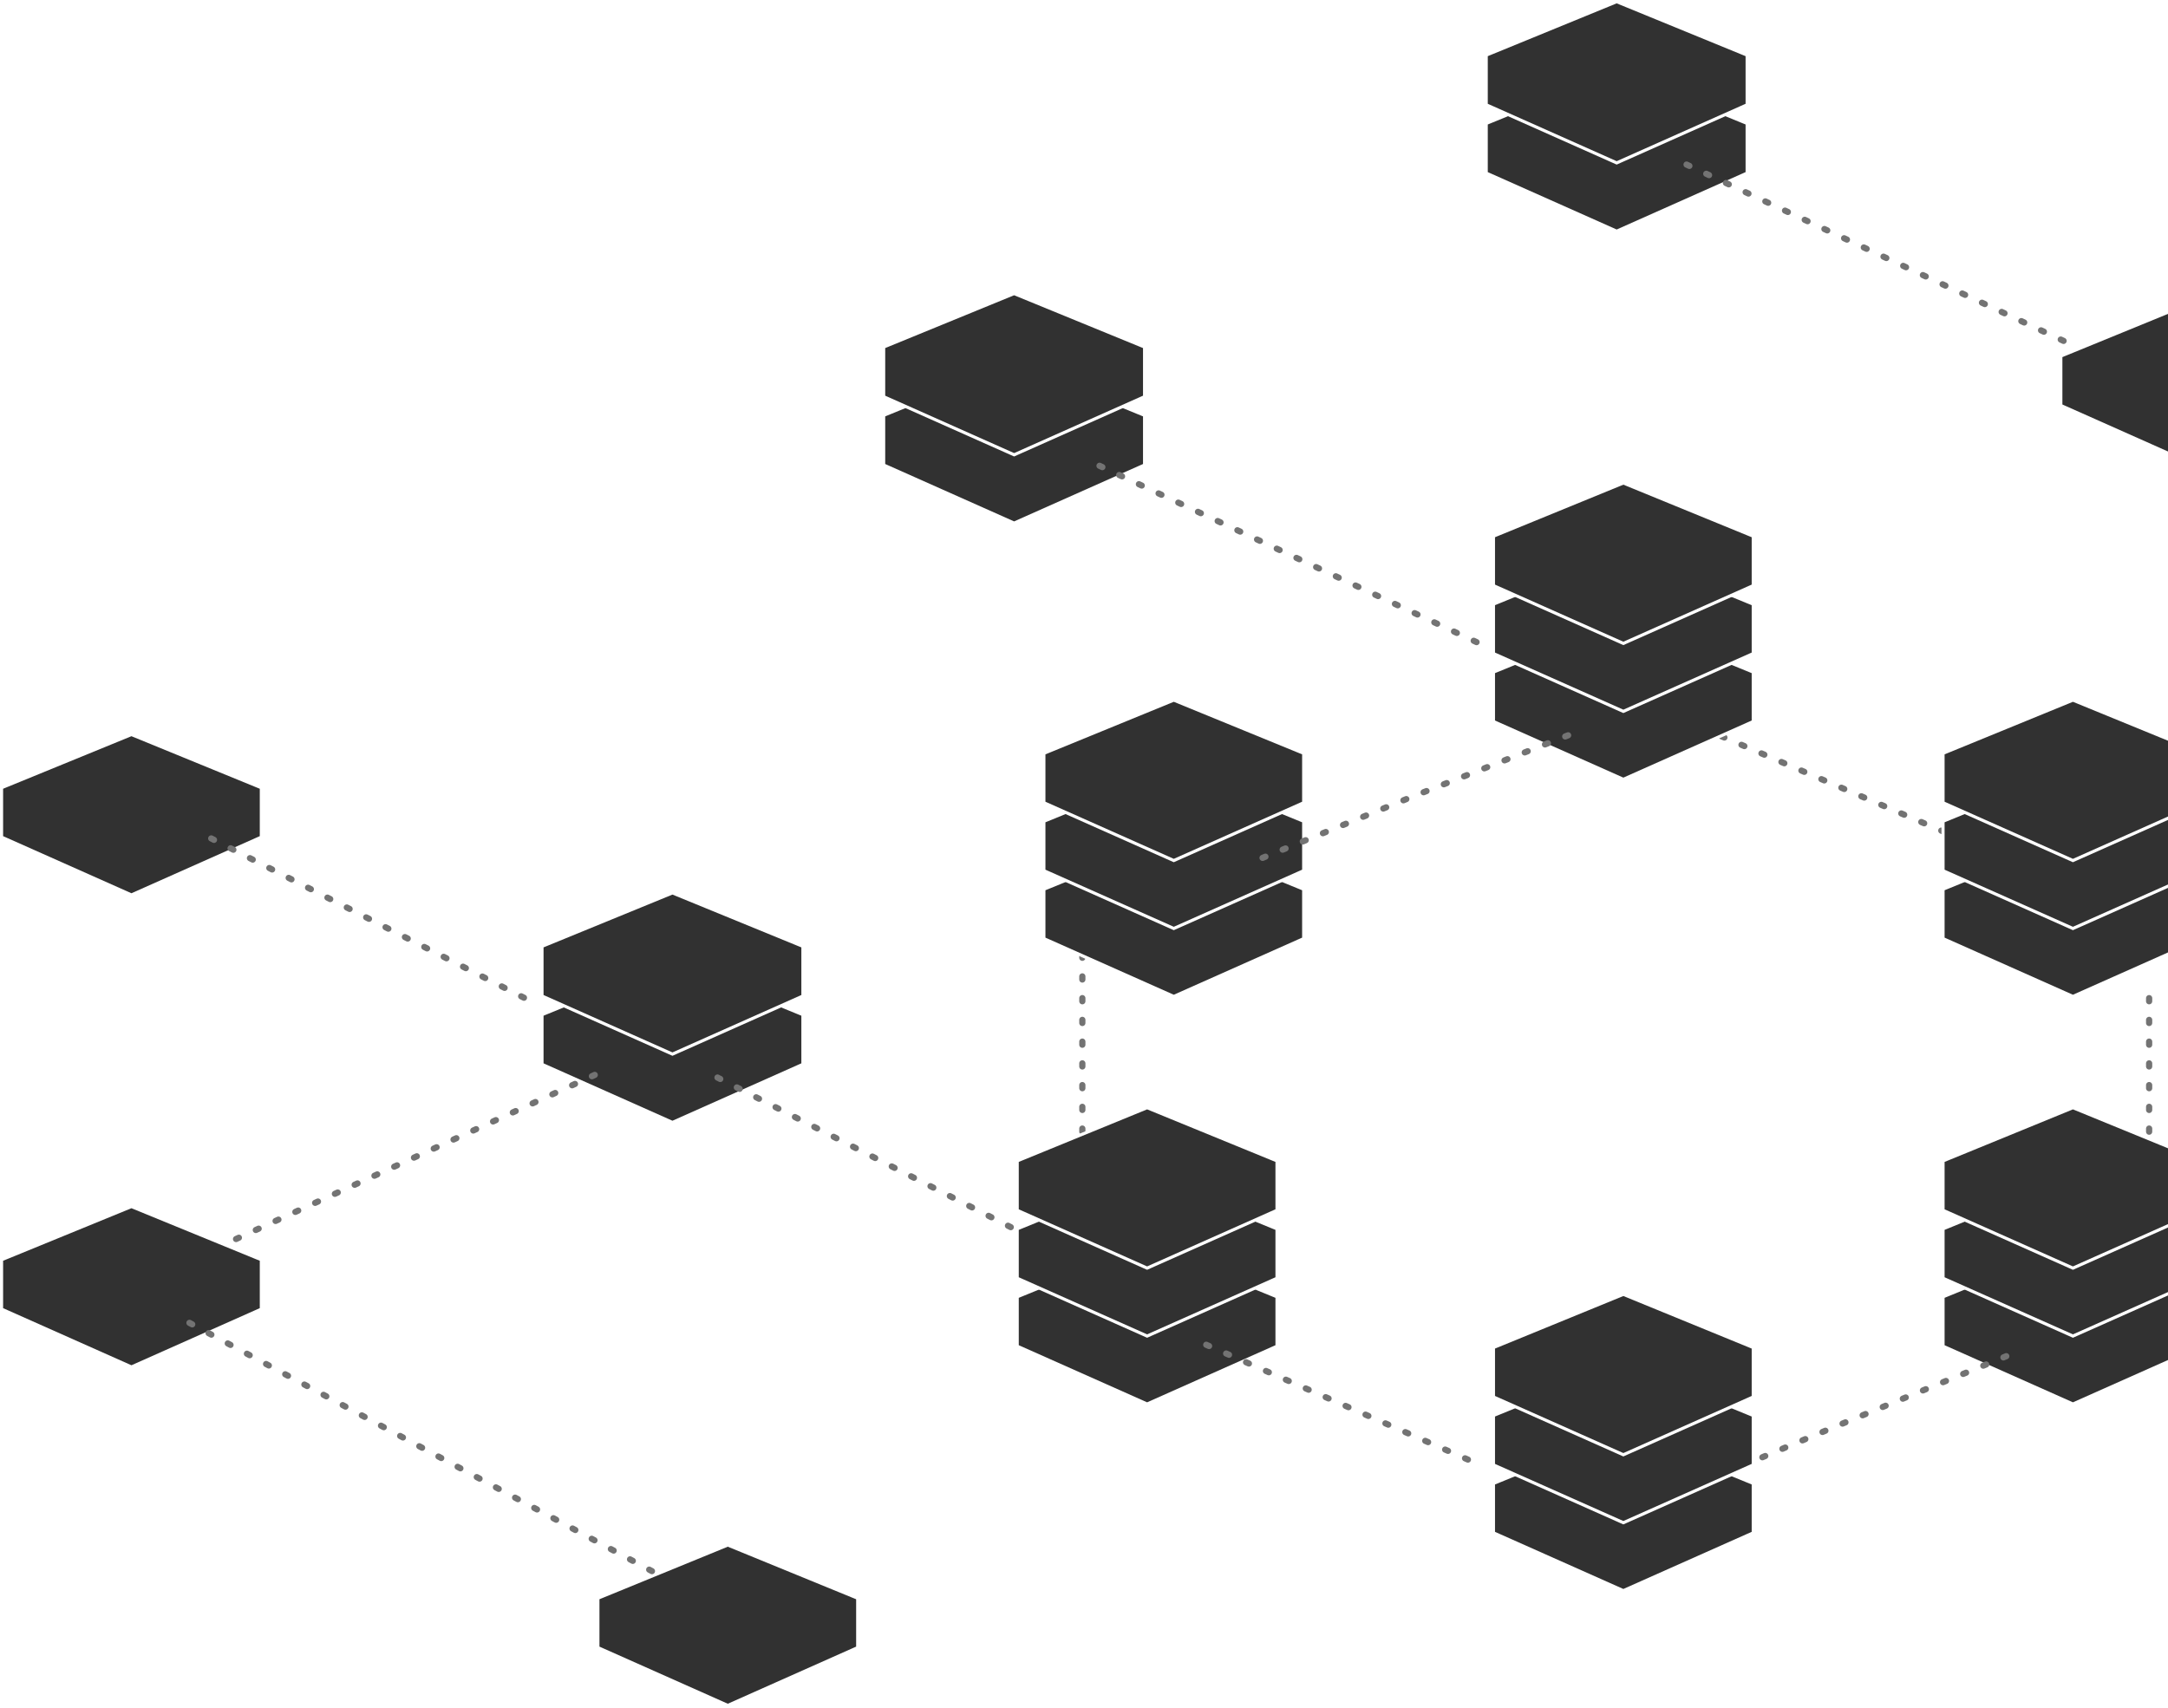<svg width="698" height="550" viewBox="0 0 698 550" fill="none" xmlns="http://www.w3.org/2000/svg">
<path d="M192.5 514.666L234.319 497.54L276.138 514.666V530.583L234.319 549.198L192.5 530.583V514.666Z" fill="#313131" stroke="white"/>
<path d="M0.5 253.666L42.319 236.54L84.138 253.666V269.583L42.319 288.198L0.5 269.583V253.666Z" fill="#313131" stroke="white"/>
<path d="M0.5 405.666L42.319 388.54L84.138 405.666V421.583L42.319 440.198L0.5 421.583V405.666Z" fill="#313131" stroke="white"/>
<g filter="url(#filter0_d_252_6080)">
<path d="M348.463 307.43C348.463 307.43 348.463 318.469 348.463 346.069C348.463 373.668 348.463 383.481 348.463 383.481" stroke="#737373" stroke-width="2" stroke-linecap="round" stroke-linejoin="round" stroke-dasharray="1 6"/>
</g>
<g filter="url(#filter1_d_252_6080)">
<path d="M691.926 321.43C691.926 321.43 691.926 332.469 691.926 360.069C691.926 387.668 691.926 397.481 691.926 397.481" stroke="#737373" stroke-width="2" stroke-linecap="round" stroke-linejoin="round" stroke-dasharray="1 6"/>
</g>
<path d="M327.5 417.601L369.319 400.475L411.138 417.601V433.517L369.319 452.133L327.5 433.517V417.601Z" fill="#313131" stroke="white"/>
<path d="M327.5 395.718L369.319 378.592L411.138 395.718V411.635L369.319 430.25L327.5 411.635V395.718Z" fill="#313131" stroke="white"/>
<path d="M327.5 373.835L369.319 356.709L411.138 373.835V389.752L369.319 408.367L327.5 389.752V373.835Z" fill="#313131" stroke="white"/>
<path d="M480.828 477.706L522.647 460.58L564.466 477.706V493.623L522.647 512.238L480.828 493.623V477.706Z" fill="#313131" stroke="white"/>
<path d="M480.828 455.824L522.647 438.698L564.466 455.824V471.741L522.647 490.356L480.828 471.741V455.824Z" fill="#313131" stroke="white"/>
<path d="M480.828 433.941L522.647 416.815L564.466 433.941V449.858L522.647 468.473L480.828 449.858V433.941Z" fill="#313131" stroke="white"/>
<path d="M625.574 417.601L667.393 400.475L709.212 417.601V433.517L667.393 452.133L625.574 433.517V417.601Z" fill="#313131" stroke="white"/>
<path d="M625.574 395.718L667.393 378.592L709.212 395.718V411.635L667.393 430.25L625.574 411.635V395.718Z" fill="#313131" stroke="white"/>
<path d="M625.574 373.835L667.393 356.709L709.212 373.835V389.752L667.393 408.367L625.574 389.752V373.835Z" fill="#313131" stroke="white"/>
<g filter="url(#filter2_d_252_6080)">
<path d="M645.938 436.737C645.938 436.737 635.965 440.83 611.033 451.064C586.102 461.297 563.128 471.079 563.128 471.079" stroke="#737373" stroke-width="2" stroke-linecap="round" stroke-linejoin="round" stroke-dasharray="1 6"/>
</g>
<path d="M625.574 286.35L667.393 269.224L709.212 286.35V302.267L667.393 320.882L625.574 302.267V286.35Z" fill="#313131" stroke="white"/>
<g filter="url(#filter3_d_252_6080)">
<path d="M547.821 234.338L646.12 276.551" stroke="#737373" stroke-width="2" stroke-linecap="round" stroke-dasharray="1 6"/>
</g>
<path d="M625.574 264.467L667.393 247.341L709.212 264.467V280.384L667.393 298.999L625.574 280.384V264.467Z" fill="#313131" stroke="white"/>
<path d="M625.574 242.585L667.393 225.459L709.212 242.585V258.502L667.393 277.117L625.574 258.502V242.585Z" fill="#313131" stroke="white"/>
<path d="M336.088 286.35L377.907 269.224L419.726 286.35V302.267L377.907 320.882L336.088 302.267V286.35Z" fill="#313131" stroke="white"/>
<path d="M336.088 264.467L377.907 247.341L419.726 264.467V280.384L377.907 298.999L336.088 280.384V264.467Z" fill="#313131" stroke="white"/>
<path d="M336.088 242.585L377.907 225.459L419.726 242.585V258.502L377.907 277.117L336.088 258.502V242.585Z" fill="#313131" stroke="white"/>
<path d="M480.828 216.431L522.647 199.305L564.466 216.431V232.348L522.647 250.963L480.828 232.348V216.431Z" fill="#313131" stroke="white"/>
<path d="M480.828 194.549L522.647 177.423L564.466 194.549V210.466L522.647 229.081L480.828 210.466V194.549Z" fill="#313131" stroke="white"/>
<path d="M480.828 172.666L522.647 155.54L564.466 172.666V188.583L522.647 207.198L480.828 188.583V172.666Z" fill="#313131" stroke="white"/>
<g filter="url(#filter4_d_252_6080)">
<path d="M504.864 236.791L454.482 256.637L405.507 276.658" stroke="#737373" stroke-width="2" stroke-linecap="round" stroke-linejoin="round" stroke-dasharray="1 6"/>
</g>
<g filter="url(#filter5_d_252_6080)">
<path d="M388.358 433.053L476.605 471.779" stroke="#737373" stroke-width="2" stroke-linecap="round" stroke-dasharray="1 6"/>
</g>
<path d="M174.5 326.75L216.5 309.54L258.5 326.75V342.747L216.5 361.453L174.5 342.747V326.75Z" fill="#313131" stroke="white"/>
<path d="M174.5 304.75L216.5 287.54L258.5 304.75V320.747L216.5 339.453L174.5 320.747V304.75Z" fill="#313131" stroke="white"/>
<path d="M284.5 133.75L326.5 116.54L368.5 133.75V149.747L326.5 168.453L284.5 149.747V133.75Z" fill="#313131" stroke="white"/>
<path d="M284.5 111.75L326.5 94.54L368.5 111.75V127.747L326.5 146.453L284.5 127.747V111.75Z" fill="#313131" stroke="white"/>
<path d="M478.5 39.75L520.5 22.54L562.5 39.75V55.747L520.5 74.453L478.5 55.747V39.75Z" fill="#313131" stroke="white"/>
<path d="M478.5 17.75L520.5 0.54L562.5 17.75V33.747L520.5 52.453L478.5 33.747V17.75Z" fill="#313131" stroke="white"/>
<g filter="url(#filter6_d_252_6080)">
<path d="M231 347L329 397" stroke="#737373" stroke-width="2" stroke-linecap="round" stroke-linejoin="round" stroke-dasharray="1 6"/>
</g>
<path d="M663.5 114.666L705.319 97.54L747.138 114.666V130.583L705.319 149.198L663.5 130.583V114.666Z" fill="#313131" stroke="white"/>
<g filter="url(#filter7_d_252_6080)">
<path d="M68 270L174 324" stroke="#737373" stroke-width="2" stroke-linecap="round" stroke-linejoin="round" stroke-dasharray="1 6"/>
</g>
<g filter="url(#filter8_d_252_6080)">
<path d="M76 399L194 345" stroke="#737373" stroke-width="2" stroke-linecap="round" stroke-linejoin="round" stroke-dasharray="1 6"/>
</g>
<g filter="url(#filter9_d_252_6080)">
<path d="M61 426L210 506" stroke="#737373" stroke-width="2" stroke-linecap="round" stroke-linejoin="round" stroke-dasharray="1 6"/>
</g>
<g filter="url(#filter10_d_252_6080)">
<path d="M354 150L478 208" stroke="#737373" stroke-width="2" stroke-linecap="round" stroke-linejoin="round" stroke-dasharray="1 6"/>
</g>
<g filter="url(#filter11_d_252_6080)">
<path d="M543 53L667 111" stroke="#737373" stroke-width="2" stroke-linecap="round" stroke-linejoin="round" stroke-dasharray="1 6"/>
</g>
<defs>
<filter id="filter0_d_252_6080" x="345.463" y="304.43" width="6" height="82.052" filterUnits="userSpaceOnUse" color-interpolation-filters="sRGB">
<feFlood flood-opacity="0" result="BackgroundImageFix"/>
<feColorMatrix in="SourceAlpha" type="matrix" values="0 0 0 0 0 0 0 0 0 0 0 0 0 0 0 0 0 0 127 0" result="hardAlpha"/>
<feOffset/>
<feGaussianBlur stdDeviation="1"/>
<feComposite in2="hardAlpha" operator="out"/>
<feColorMatrix type="matrix" values="0 0 0 0 0.542 0 0 0 0 0.542 0 0 0 0 0.542 0 0 0 1 0"/>
<feBlend mode="normal" in2="BackgroundImageFix" result="effect1_dropShadow_252_6080"/>
<feBlend mode="normal" in="SourceGraphic" in2="effect1_dropShadow_252_6080" result="shape"/>
</filter>
<filter id="filter1_d_252_6080" x="688.926" y="318.43" width="6" height="82.052" filterUnits="userSpaceOnUse" color-interpolation-filters="sRGB">
<feFlood flood-opacity="0" result="BackgroundImageFix"/>
<feColorMatrix in="SourceAlpha" type="matrix" values="0 0 0 0 0 0 0 0 0 0 0 0 0 0 0 0 0 0 127 0" result="hardAlpha"/>
<feOffset/>
<feGaussianBlur stdDeviation="1"/>
<feComposite in2="hardAlpha" operator="out"/>
<feColorMatrix type="matrix" values="0 0 0 0 0.542 0 0 0 0 0.542 0 0 0 0 0.542 0 0 0 1 0"/>
<feBlend mode="normal" in2="BackgroundImageFix" result="effect1_dropShadow_252_6080"/>
<feBlend mode="normal" in="SourceGraphic" in2="effect1_dropShadow_252_6080" result="shape"/>
</filter>
<filter id="filter2_d_252_6080" x="560.051" y="433.82" width="88.963" height="40.177" filterUnits="userSpaceOnUse" color-interpolation-filters="sRGB">
<feFlood flood-opacity="0" result="BackgroundImageFix"/>
<feColorMatrix in="SourceAlpha" type="matrix" values="0 0 0 0 0 0 0 0 0 0 0 0 0 0 0 0 0 0 127 0" result="hardAlpha"/>
<feOffset/>
<feGaussianBlur stdDeviation="1"/>
<feComposite in2="hardAlpha" operator="out"/>
<feColorMatrix type="matrix" values="0 0 0 0 0.542 0 0 0 0 0.542 0 0 0 0 0.542 0 0 0 1 0"/>
<feBlend mode="normal" in2="BackgroundImageFix" result="effect1_dropShadow_252_6080"/>
<feBlend mode="normal" in="SourceGraphic" in2="effect1_dropShadow_252_6080" result="shape"/>
</filter>
<filter id="filter3_d_252_6080" x="544.635" y="231.568" width="104.672" height="47.753" filterUnits="userSpaceOnUse" color-interpolation-filters="sRGB">
<feFlood flood-opacity="0" result="BackgroundImageFix"/>
<feColorMatrix in="SourceAlpha" type="matrix" values="0 0 0 0 0 0 0 0 0 0 0 0 0 0 0 0 0 0 127 0" result="hardAlpha"/>
<feOffset/>
<feGaussianBlur stdDeviation="1"/>
<feComposite in2="hardAlpha" operator="out"/>
<feColorMatrix type="matrix" values="0 0 0 0 0.542 0 0 0 0 0.542 0 0 0 0 0.542 0 0 0 1 0"/>
<feBlend mode="normal" in2="BackgroundImageFix" result="effect1_dropShadow_252_6080"/>
<feBlend mode="normal" in="SourceGraphic" in2="effect1_dropShadow_252_6080" result="shape"/>
</filter>
<filter id="filter4_d_252_6080" x="402.43" y="233.874" width="105.512" height="45.701" filterUnits="userSpaceOnUse" color-interpolation-filters="sRGB">
<feFlood flood-opacity="0" result="BackgroundImageFix"/>
<feColorMatrix in="SourceAlpha" type="matrix" values="0 0 0 0 0 0 0 0 0 0 0 0 0 0 0 0 0 0 127 0" result="hardAlpha"/>
<feOffset/>
<feGaussianBlur stdDeviation="1"/>
<feComposite in2="hardAlpha" operator="out"/>
<feColorMatrix type="matrix" values="0 0 0 0 0.542 0 0 0 0 0.542 0 0 0 0 0.542 0 0 0 1 0"/>
<feBlend mode="normal" in2="BackgroundImageFix" result="effect1_dropShadow_252_6080"/>
<feBlend mode="normal" in="SourceGraphic" in2="effect1_dropShadow_252_6080" result="shape"/>
</filter>
<filter id="filter5_d_252_6080" x="385.172" y="430.283" width="94.619" height="44.266" filterUnits="userSpaceOnUse" color-interpolation-filters="sRGB">
<feFlood flood-opacity="0" result="BackgroundImageFix"/>
<feColorMatrix in="SourceAlpha" type="matrix" values="0 0 0 0 0 0 0 0 0 0 0 0 0 0 0 0 0 0 127 0" result="hardAlpha"/>
<feOffset/>
<feGaussianBlur stdDeviation="1"/>
<feComposite in2="hardAlpha" operator="out"/>
<feColorMatrix type="matrix" values="0 0 0 0 0.542 0 0 0 0 0.542 0 0 0 0 0.542 0 0 0 1 0"/>
<feBlend mode="normal" in2="BackgroundImageFix" result="effect1_dropShadow_252_6080"/>
<feBlend mode="normal" in="SourceGraphic" in2="effect1_dropShadow_252_6080" result="shape"/>
</filter>
<filter id="filter6_d_252_6080" x="228" y="344" width="104" height="56.001" filterUnits="userSpaceOnUse" color-interpolation-filters="sRGB">
<feFlood flood-opacity="0" result="BackgroundImageFix"/>
<feColorMatrix in="SourceAlpha" type="matrix" values="0 0 0 0 0 0 0 0 0 0 0 0 0 0 0 0 0 0 127 0" result="hardAlpha"/>
<feOffset/>
<feGaussianBlur stdDeviation="1"/>
<feComposite in2="hardAlpha" operator="out"/>
<feColorMatrix type="matrix" values="0 0 0 0 0.542 0 0 0 0 0.542 0 0 0 0 0.542 0 0 0 1 0"/>
<feBlend mode="normal" in2="BackgroundImageFix" result="effect1_dropShadow_252_6080"/>
<feBlend mode="normal" in="SourceGraphic" in2="effect1_dropShadow_252_6080" result="shape"/>
</filter>
<filter id="filter7_d_252_6080" x="65" y="267" width="112" height="60.001" filterUnits="userSpaceOnUse" color-interpolation-filters="sRGB">
<feFlood flood-opacity="0" result="BackgroundImageFix"/>
<feColorMatrix in="SourceAlpha" type="matrix" values="0 0 0 0 0 0 0 0 0 0 0 0 0 0 0 0 0 0 127 0" result="hardAlpha"/>
<feOffset/>
<feGaussianBlur stdDeviation="1"/>
<feComposite in2="hardAlpha" operator="out"/>
<feColorMatrix type="matrix" values="0 0 0 0 0.542 0 0 0 0 0.542 0 0 0 0 0.542 0 0 0 1 0"/>
<feBlend mode="normal" in2="BackgroundImageFix" result="effect1_dropShadow_252_6080"/>
<feBlend mode="normal" in="SourceGraphic" in2="effect1_dropShadow_252_6080" result="shape"/>
</filter>
<filter id="filter8_d_252_6080" x="73" y="342" width="124" height="60.001" filterUnits="userSpaceOnUse" color-interpolation-filters="sRGB">
<feFlood flood-opacity="0" result="BackgroundImageFix"/>
<feColorMatrix in="SourceAlpha" type="matrix" values="0 0 0 0 0 0 0 0 0 0 0 0 0 0 0 0 0 0 127 0" result="hardAlpha"/>
<feOffset/>
<feGaussianBlur stdDeviation="1"/>
<feComposite in2="hardAlpha" operator="out"/>
<feColorMatrix type="matrix" values="0 0 0 0 0.542 0 0 0 0 0.542 0 0 0 0 0.542 0 0 0 1 0"/>
<feBlend mode="normal" in2="BackgroundImageFix" result="effect1_dropShadow_252_6080"/>
<feBlend mode="normal" in="SourceGraphic" in2="effect1_dropShadow_252_6080" result="shape"/>
</filter>
<filter id="filter9_d_252_6080" x="58" y="423" width="155" height="86.001" filterUnits="userSpaceOnUse" color-interpolation-filters="sRGB">
<feFlood flood-opacity="0" result="BackgroundImageFix"/>
<feColorMatrix in="SourceAlpha" type="matrix" values="0 0 0 0 0 0 0 0 0 0 0 0 0 0 0 0 0 0 127 0" result="hardAlpha"/>
<feOffset/>
<feGaussianBlur stdDeviation="1"/>
<feComposite in2="hardAlpha" operator="out"/>
<feColorMatrix type="matrix" values="0 0 0 0 0.542 0 0 0 0 0.542 0 0 0 0 0.542 0 0 0 1 0"/>
<feBlend mode="normal" in2="BackgroundImageFix" result="effect1_dropShadow_252_6080"/>
<feBlend mode="normal" in="SourceGraphic" in2="effect1_dropShadow_252_6080" result="shape"/>
</filter>
<filter id="filter10_d_252_6080" x="351" y="147" width="130" height="64.001" filterUnits="userSpaceOnUse" color-interpolation-filters="sRGB">
<feFlood flood-opacity="0" result="BackgroundImageFix"/>
<feColorMatrix in="SourceAlpha" type="matrix" values="0 0 0 0 0 0 0 0 0 0 0 0 0 0 0 0 0 0 127 0" result="hardAlpha"/>
<feOffset/>
<feGaussianBlur stdDeviation="1"/>
<feComposite in2="hardAlpha" operator="out"/>
<feColorMatrix type="matrix" values="0 0 0 0 0.542 0 0 0 0 0.542 0 0 0 0 0.542 0 0 0 1 0"/>
<feBlend mode="normal" in2="BackgroundImageFix" result="effect1_dropShadow_252_6080"/>
<feBlend mode="normal" in="SourceGraphic" in2="effect1_dropShadow_252_6080" result="shape"/>
</filter>
<filter id="filter11_d_252_6080" x="540" y="50" width="130" height="64.001" filterUnits="userSpaceOnUse" color-interpolation-filters="sRGB">
<feFlood flood-opacity="0" result="BackgroundImageFix"/>
<feColorMatrix in="SourceAlpha" type="matrix" values="0 0 0 0 0 0 0 0 0 0 0 0 0 0 0 0 0 0 127 0" result="hardAlpha"/>
<feOffset/>
<feGaussianBlur stdDeviation="1"/>
<feComposite in2="hardAlpha" operator="out"/>
<feColorMatrix type="matrix" values="0 0 0 0 0.542 0 0 0 0 0.542 0 0 0 0 0.542 0 0 0 1 0"/>
<feBlend mode="normal" in2="BackgroundImageFix" result="effect1_dropShadow_252_6080"/>
<feBlend mode="normal" in="SourceGraphic" in2="effect1_dropShadow_252_6080" result="shape"/>
</filter>
</defs>
</svg>
